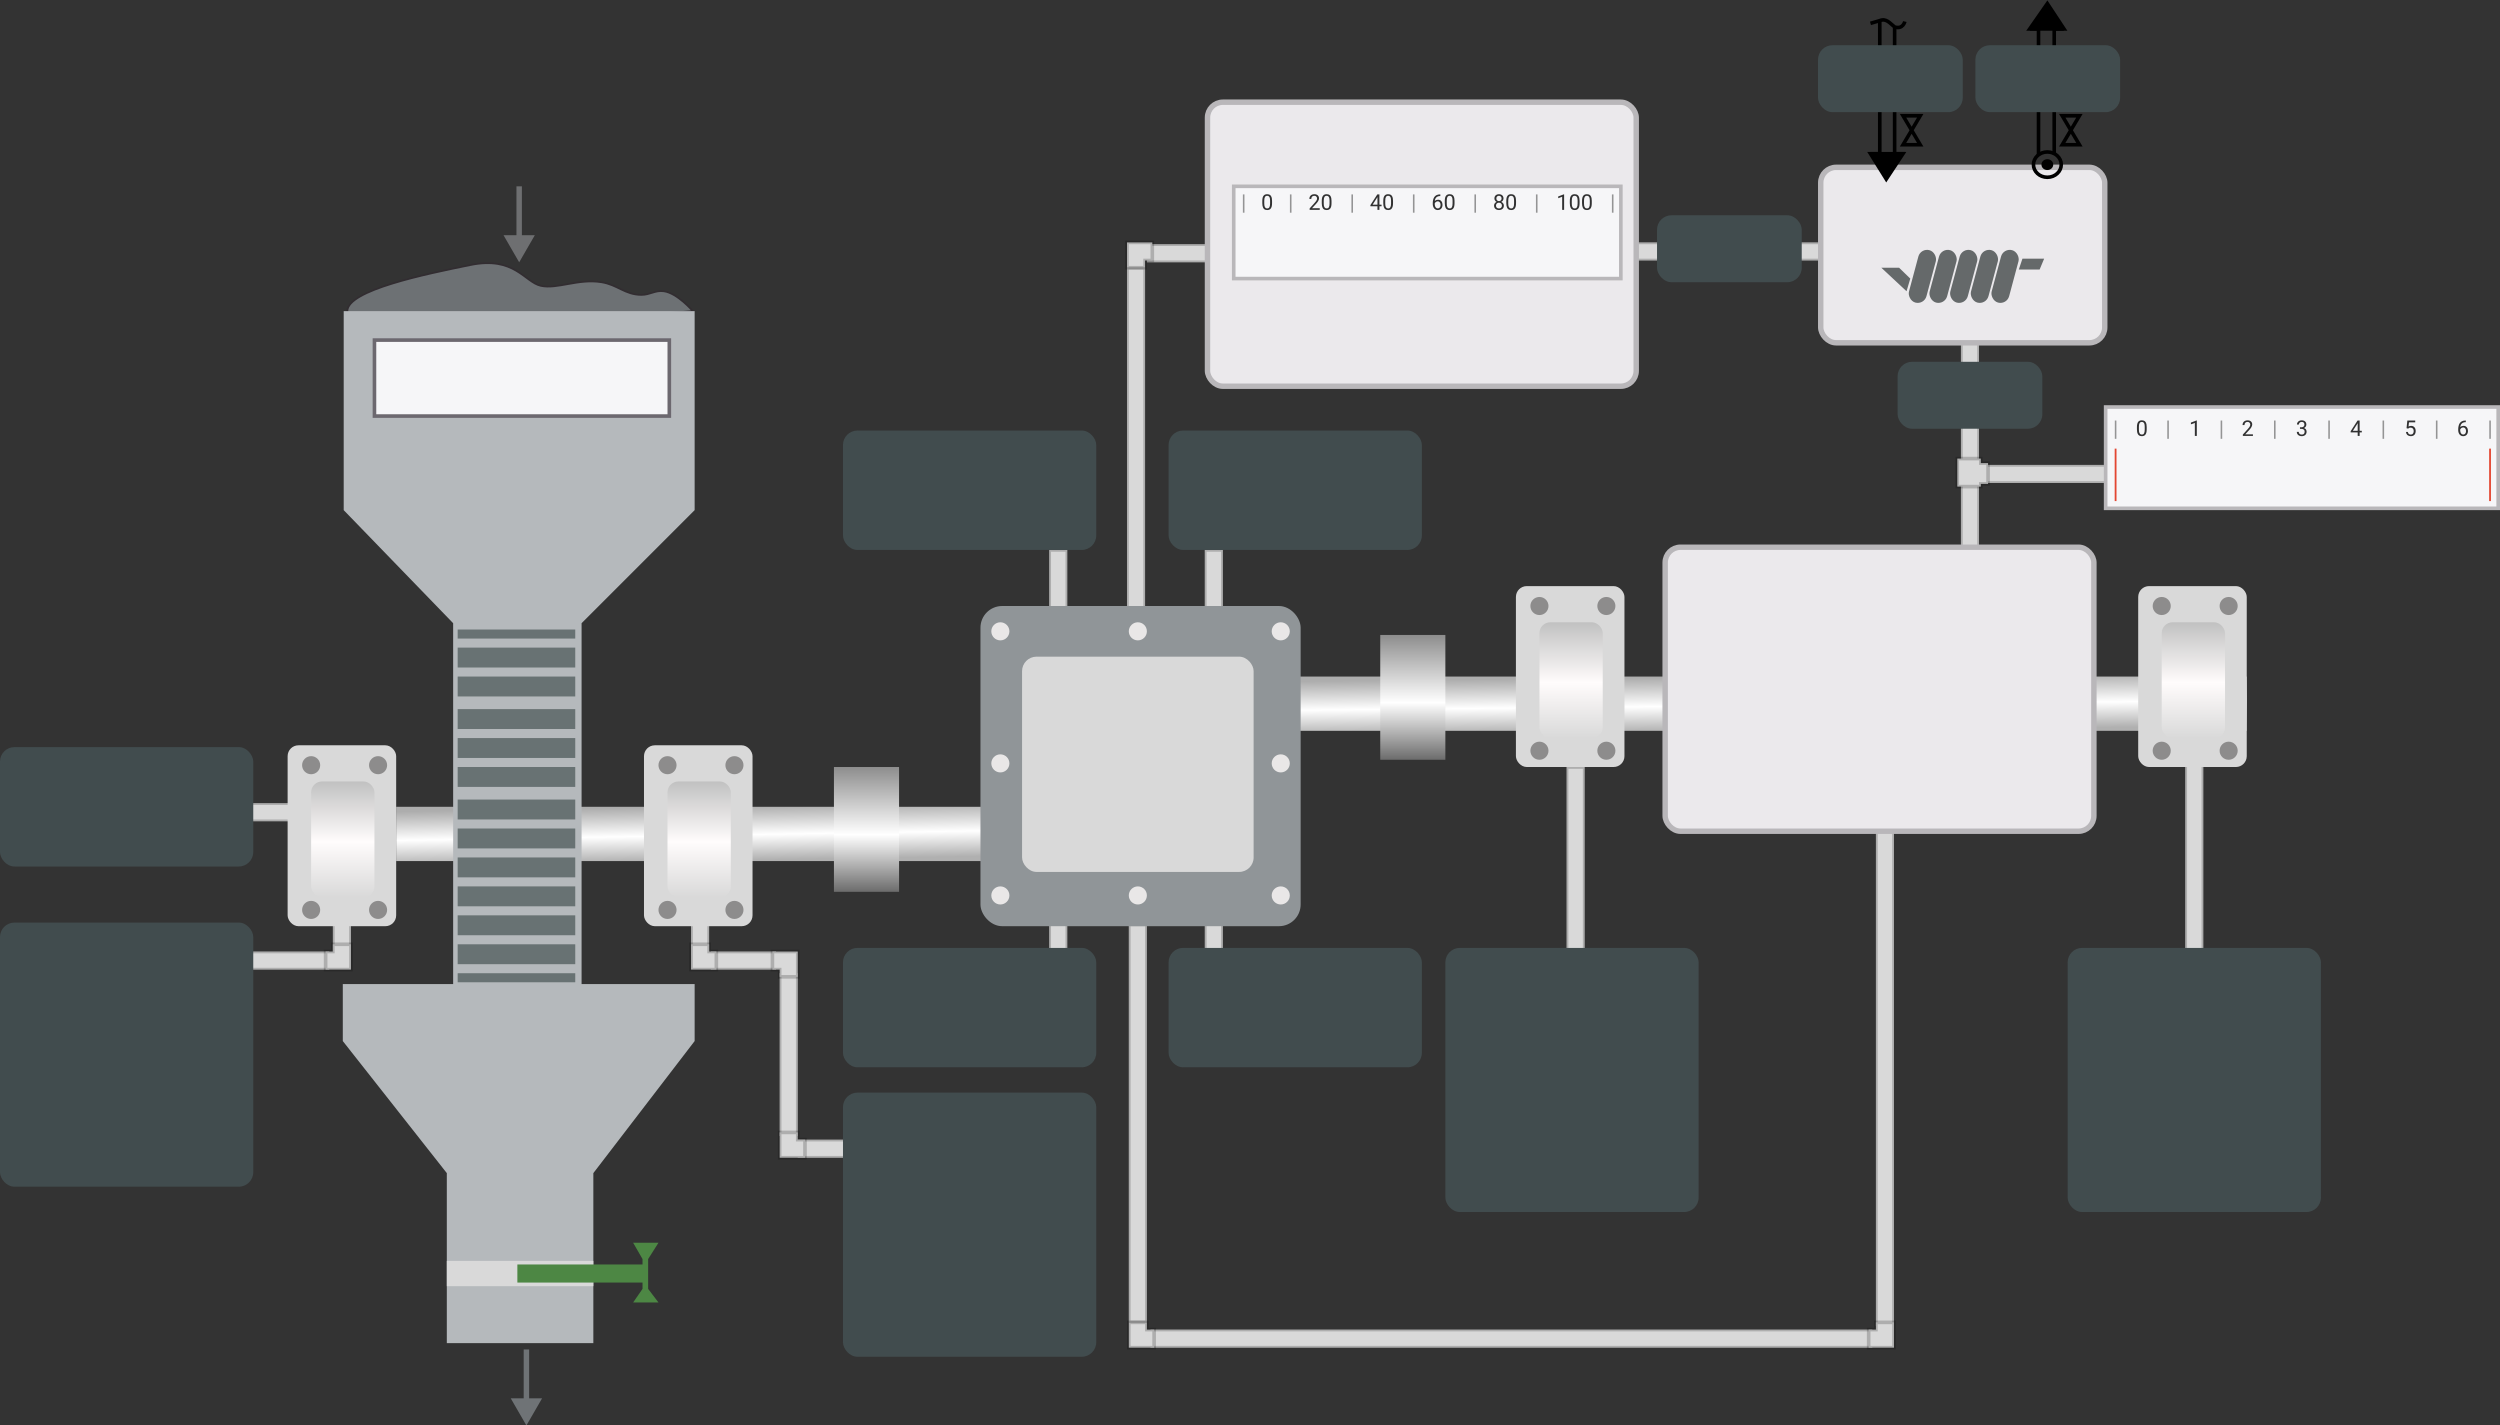 <svg width="1382" height="788" viewBox="0 0 1382 788" fill="none" xmlns="http://www.w3.org/2000/svg">
<rect x="0" y="0" width="1382" height="788" fill="#333333" stroke="none"/>
<rect x="182" y="526" width="10" height="49" transform="rotate(90 182 526)" fill="#D9D9D9"/>
<rect x="181.5" y="526.5" width="9" height="48" transform="rotate(90 181.5 526.5)" stroke="black" stroke-opacity="0.2"/>
<rect x="184" y="508" width="10" height="27" fill="#D9D9D9"/>
<rect x="184.5" y="508.5" width="9" height="26" stroke="black" stroke-opacity="0.2"/>
<path d="M194 522L184 522L184 526L180 526L180 536L194 536L194 522Z" fill="#D9D9D9" stroke="black" stroke-opacity="0.2" stroke-width="2"/>
<rect x="162" y="444" width="10" height="32" transform="rotate(90 162 444)" fill="#D9D9D9"/>
<rect x="161.5" y="444.5" width="9" height="31" transform="rotate(90 161.5 444.5)" stroke="black" stroke-opacity="0.2"/>
<rect x="429" y="526" width="10" height="36" transform="rotate(90 429 526)" fill="#D9D9D9"/>
<rect x="428.5" y="526.5" width="9" height="35" transform="rotate(90 428.5 526.5)" stroke="black" stroke-opacity="0.2"/>
<rect x="392" y="528" width="10" height="23" transform="rotate(-180 392 528)" fill="#D9D9D9"/>
<rect x="391.5" y="527.5" width="9" height="22" transform="rotate(-180 391.5 527.5)" stroke="black" stroke-opacity="0.2"/>
<rect x="441" y="628" width="10" height="90" transform="rotate(-180 441 628)" fill="#D9D9D9"/>
<rect x="440.5" y="627.5" width="9" height="89" transform="rotate(-180 440.5 627.5)" stroke="black" stroke-opacity="0.2"/>
<rect x="441" y="640" width="10" height="40" transform="rotate(-90 441 640)" fill="#D9D9D9"/>
<rect x="441.5" y="639.5" width="9" height="39" transform="rotate(-90 441.5 639.5)" stroke="black" stroke-opacity="0.2"/>
<path d="M396 536L396 526L392 526L392 522L382 522L382 536L396 536Z" fill="#D9D9D9" stroke="black" stroke-opacity="0.2" stroke-width="2"/>
<path d="M427 526V536H431V540H441V526H427Z" fill="#D9D9D9" stroke="black" stroke-opacity="0.2" stroke-width="2"/>
<path d="M445 640L445 630L441 630L441 626L431 626L431 640L445 640Z" fill="#D9D9D9" stroke="black" stroke-opacity="0.2" stroke-width="2"/>
<rect x="580" y="304" width="10" height="37" fill="#D9D9D9"/>
<rect x="580.5" y="304.5" width="9" height="36" stroke="black" stroke-opacity="0.2"/>
<rect x="666" y="304" width="10" height="37" fill="#D9D9D9"/>
<rect x="666.5" y="304.5" width="9" height="36" stroke="black" stroke-opacity="0.2"/>
<rect x="666" y="490" width="10" height="40" fill="#D9D9D9"/>
<rect x="666.5" y="490.5" width="9" height="39" stroke="black" stroke-opacity="0.2"/>
<rect x="1208" y="422" width="10" height="106" fill="#D9D9D9"/>
<rect x="1208.5" y="422.5" width="9" height="105" stroke="black" stroke-opacity="0.2"/>
<rect x="580" y="489" width="10" height="41" fill="#D9D9D9"/>
<rect x="580.5" y="489.5" width="9" height="40" stroke="black" stroke-opacity="0.2"/>
<rect x="1018" y="134" width="10" height="121" transform="rotate(90 1018 134)" fill="#D9D9D9"/>
<rect x="1017.5" y="134.5" width="9" height="120" transform="rotate(90 1017.5 134.5)" stroke="black" stroke-opacity="0.2"/>
<rect x="624" y="511" width="10" height="220" fill="#D9D9D9"/>
<rect x="624.5" y="511.5" width="9" height="219" stroke="black" stroke-opacity="0.2"/>
<rect x="1035" y="735" width="10" height="399" transform="rotate(90 1035 735)" fill="#D9D9D9"/>
<rect x="1034.5" y="735.5" width="9" height="398" transform="rotate(90 1034.5 735.5)" stroke="black" stroke-opacity="0.2"/>
<rect x="1047" y="733" width="10" height="279" transform="rotate(-180 1047 733)" fill="#D9D9D9"/>
<rect x="1046.5" y="732.5" width="9" height="278" transform="rotate(-180 1046.5 732.5)" stroke="black" stroke-opacity="0.2"/>
<path d="M638 745L638 735L634 735L634 731L624 731L624 745L638 745Z" fill="#D9D9D9" stroke="black" stroke-opacity="0.2" stroke-width="2"/>
<path d="M1047 731L1037 731L1037 735L1033 735L1033 745L1047 745L1047 731Z" fill="#D9D9D9" stroke="black" stroke-opacity="0.2" stroke-width="2"/>
<rect x="671" y="135" width="10" height="37" transform="rotate(90 671 135)" fill="#D9D9D9"/>
<rect x="670.5" y="135.5" width="9" height="36" transform="rotate(90 670.5 135.5)" stroke="black" stroke-opacity="0.2"/>
<rect x="623" y="148" width="10" height="193" fill="#D9D9D9"/>
<rect x="623.5" y="148.5" width="9" height="192" stroke="black" stroke-opacity="0.2"/>
<path d="M623 148L633 148L633 144L637 144L637 134L623 134L623 148Z" fill="#D9D9D9" stroke="black" stroke-opacity="0.2" stroke-width="2"/>
<rect x="1167" y="257" width="10" height="70" transform="rotate(90 1167 257)" fill="#D9D9D9"/>
<rect x="1166.5" y="257.5" width="9" height="69" transform="rotate(90 1166.5 257.5)" stroke="black" stroke-opacity="0.2"/>
<rect x="1094" y="306" width="10" height="121" transform="rotate(-180 1094 306)" fill="#D9D9D9"/>
<rect x="1093.5" y="305.5" width="9" height="120" transform="rotate(-180 1093.5 305.5)" stroke="black" stroke-opacity="0.2"/>
<path d="M1095 269H1082V253.5H1095V256H1099V267.5H1095V269Z" fill="#D9D9D9" stroke="black" stroke-opacity="0.2" stroke-width="2"/>
<rect x="866" y="424" width="10" height="106" fill="#D9D9D9"/>
<rect x="866.5" y="424.5" width="9" height="105" stroke="black" stroke-opacity="0.2"/>
<rect x="219" y="446" width="326" height="30" fill="url(#paint0_linear_27_577)"/>
<rect x="716" y="374" width="526" height="30" fill="url(#paint1_linear_27_577)"/>
<rect x="159" y="412" width="60" height="100" rx="6" fill="#D9D9D9"/>
<circle cx="172" cy="423" r="5" fill="#8D8C8C"/>
<circle cx="209" cy="423" r="5" fill="#8D8C8C"/>
<circle cx="209" cy="503" r="5" fill="#8D8C8C"/>
<circle cx="172" cy="503" r="5" fill="#8D8C8C"/>
<rect x="172" y="432" width="35" height="64" rx="6" fill="url(#paint2_linear_27_577)"/>
<rect x="356" y="412" width="60" height="100" rx="6" fill="#D9D9D9"/>
<circle cx="369" cy="423" r="5" fill="#8D8C8C"/>
<circle cx="406" cy="423" r="5" fill="#8D8C8C"/>
<circle cx="406" cy="503" r="5" fill="#8D8C8C"/>
<circle cx="369" cy="503" r="5" fill="#8D8C8C"/>
<rect x="369" y="432" width="35" height="64" rx="6" fill="url(#paint3_linear_27_577)"/>
<rect x="838" y="324" width="60" height="100" rx="6" fill="#D9D9D9"/>
<circle cx="851" cy="335" r="5" fill="#8D8C8C"/>
<circle cx="888" cy="335" r="5" fill="#8D8C8C"/>
<circle cx="888" cy="415" r="5" fill="#8D8C8C"/>
<circle cx="851" cy="415" r="5" fill="#8D8C8C"/>
<rect x="851" y="344" width="35" height="64" rx="6" fill="url(#paint4_linear_27_577)"/>
<rect x="1182" y="324" width="60" height="100" rx="6" fill="#D9D9D9"/>
<circle cx="1195" cy="335" r="5" fill="#8D8C8C"/>
<circle cx="1232" cy="335" r="5" fill="#8D8C8C"/>
<circle cx="1232" cy="415" r="5" fill="#8D8C8C"/>
<circle cx="1195" cy="415" r="5" fill="#8D8C8C"/>
<rect x="1195" y="344" width="35" height="64" rx="6" fill="url(#paint5_linear_27_577)"/>
<rect x="461" y="424" width="36" height="69" fill="url(#paint6_linear_27_577)"/>
<rect x="763" y="351" width="36" height="69" fill="url(#paint7_linear_27_577)"/>
<rect x="542" y="335" width="177" height="177" rx="12" fill="#909598"/>
<rect x="565" y="363" width="128" height="119" rx="8" fill="#D9D9D9"/>
<circle cx="708" cy="495" r="5" fill="#E9E7E7"/>
<circle cx="708" cy="422" r="5" fill="#E9E7E7"/>
<circle cx="708" cy="349" r="5" fill="#E9E7E7"/>
<circle cx="629" cy="495" r="5" fill="#E9E7E7"/>
<circle cx="629" cy="349" r="5" fill="#E9E7E7"/>
<circle cx="553" cy="495" r="5" fill="#E9E7E7"/>
<circle cx="553" cy="422" r="5" fill="#E9E7E7"/>
<circle cx="553" cy="349" r="5" fill="#E9E7E7"/>
<path d="M260 146.5C235.5 151.5 192 160.378 192 172C192 183.622 208.5 184 220.5 184C232.5 184 383 172 383 172C383 172 374.511 162.041 367 161C362.103 160.321 359.444 163.027 354.5 163C345.484 162.951 341.403 157.424 332.5 156C319.559 153.93 308 160 299 158C290 156 284.5 141.5 260 146.5L260 146.5Z" fill="#6D7174" stroke="#322D31"/>
<path d="M384 172H190V282L250.5 344.5V544H189.5V575.5L247 648.5V697V742.5H328V697V648.5L384 575.5V544H321.5V344.5L384 282V172Z" fill="#B5B9BC"/>
<rect x="253" y="348" width="65" height="5" fill="#687273"/>
<rect x="253" y="538" width="65" height="5" fill="#687273"/>
<rect x="253" y="358" width="65" height="11" fill="#687273"/>
<rect x="253" y="374" width="65" height="11" fill="#687273"/>
<rect x="253" y="392" width="65" height="11" fill="#687273"/>
<rect x="253" y="408" width="65" height="11" fill="#687273"/>
<rect x="253" y="424" width="65" height="11" fill="#687273"/>
<rect x="253" y="442" width="65" height="11" fill="#687273"/>
<rect x="253" y="458" width="65" height="11" fill="#687273"/>
<rect x="253" y="474" width="65" height="11" fill="#687273"/>
<rect x="253" y="490" width="65" height="11" fill="#687273"/>
<rect x="253" y="506" width="65" height="11" fill="#687273"/>
<rect x="253" y="522" width="65" height="11" fill="#687273"/>
<rect x="247" y="697" width="81" height="14" fill="#D9D9D9"/>
<path d="M364 687L358.296 696V712.5L364 720H350L355.185 712.5V696L350 687H364Z" fill="#4D8744"/>
<rect x="286" y="699" width="72" height="10" fill="#4D8744"/>
<path d="M287 145L295.66 130L278.34 130L287 145ZM285.5 103L285.5 131.5L288.5 131.5L288.5 103L285.5 103Z" fill="#6E6F71"/>
<path d="M291 788L299.66 773L282.34 773L291 788ZM289.5 746L289.5 774.5L292.5 774.5L292.5 746L289.5 746Z" fill="#6F7376"/>
<rect x="920.5" y="302.5" width="237" height="157" rx="8.5" fill="#EBE9EC" stroke="#B9B7BA" stroke-width="3"/>
<rect x="667.5" y="56.5" width="237" height="157" rx="8.5" fill="#EBE9EC" stroke="#B9B7BA" stroke-width="3"/>
<rect x="682" y="103" width="214" height="51" fill="#F6F6F8" stroke="#B9B7BA" stroke-width="2"/>
<path d="M703.189 111.055V112.355C703.189 113.055 703.127 113.645 703.002 114.125C702.877 114.605 702.697 114.992 702.463 115.285C702.229 115.578 701.945 115.791 701.613 115.924C701.285 116.053 700.914 116.117 700.5 116.117C700.172 116.117 699.869 116.076 699.592 115.994C699.314 115.912 699.064 115.781 698.842 115.602C698.623 115.418 698.436 115.18 698.279 114.887C698.123 114.594 698.004 114.238 697.922 113.82C697.84 113.402 697.799 112.914 697.799 112.355V111.055C697.799 110.355 697.861 109.77 697.986 109.297C698.115 108.824 698.297 108.445 698.531 108.16C698.766 107.871 699.047 107.664 699.375 107.539C699.707 107.414 700.078 107.352 700.488 107.352C700.82 107.352 701.125 107.393 701.402 107.475C701.684 107.553 701.934 107.68 702.152 107.855C702.371 108.027 702.557 108.258 702.709 108.547C702.865 108.832 702.984 109.182 703.066 109.596C703.148 110.01 703.189 110.496 703.189 111.055ZM702.1 112.531V110.873C702.1 110.49 702.076 110.154 702.029 109.865C701.986 109.572 701.922 109.322 701.836 109.115C701.75 108.908 701.641 108.74 701.508 108.611C701.379 108.482 701.229 108.389 701.057 108.33C700.889 108.268 700.699 108.236 700.488 108.236C700.23 108.236 700.002 108.285 699.803 108.383C699.604 108.477 699.436 108.627 699.299 108.834C699.166 109.041 699.064 109.313 698.994 109.648C698.924 109.984 698.889 110.393 698.889 110.873V112.531C698.889 112.914 698.91 113.252 698.953 113.545C699 113.838 699.068 114.092 699.158 114.307C699.248 114.518 699.357 114.691 699.486 114.828C699.615 114.965 699.764 115.066 699.932 115.133C700.104 115.195 700.293 115.227 700.5 115.227C700.766 115.227 700.998 115.176 701.197 115.074C701.396 114.973 701.562 114.814 701.695 114.6C701.832 114.381 701.934 114.102 702 113.762C702.066 113.418 702.1 113.008 702.1 112.531Z" fill="black" fill-opacity="0.8"/>
<path d="M729.549 115.109V116H723.965V115.221L726.76 112.109C727.104 111.727 727.369 111.402 727.557 111.137C727.748 110.867 727.881 110.627 727.955 110.416C728.033 110.201 728.072 109.982 728.072 109.76C728.072 109.479 728.014 109.225 727.896 108.998C727.783 108.768 727.615 108.584 727.393 108.447C727.17 108.311 726.9 108.242 726.584 108.242C726.205 108.242 725.889 108.316 725.635 108.465C725.385 108.609 725.197 108.813 725.072 109.074C724.947 109.336 724.885 109.637 724.885 109.977H723.801C723.801 109.496 723.906 109.057 724.117 108.658C724.328 108.26 724.641 107.943 725.055 107.709C725.469 107.471 725.979 107.352 726.584 107.352C727.123 107.352 727.584 107.447 727.967 107.639C728.35 107.826 728.643 108.092 728.846 108.436C729.053 108.775 729.156 109.174 729.156 109.631C729.156 109.881 729.113 110.135 729.027 110.393C728.945 110.647 728.83 110.9 728.682 111.154C728.537 111.408 728.367 111.658 728.172 111.904C727.98 112.15 727.775 112.393 727.557 112.631L725.271 115.109H729.549ZM736.064 111.055V112.355C736.064 113.055 736.002 113.645 735.877 114.125C735.752 114.605 735.572 114.992 735.338 115.285C735.104 115.578 734.82 115.791 734.488 115.924C734.16 116.053 733.789 116.117 733.375 116.117C733.047 116.117 732.744 116.076 732.467 115.994C732.189 115.912 731.939 115.781 731.717 115.602C731.498 115.418 731.311 115.18 731.154 114.887C730.998 114.594 730.879 114.238 730.797 113.82C730.715 113.402 730.674 112.914 730.674 112.355V111.055C730.674 110.355 730.736 109.77 730.861 109.297C730.99 108.824 731.172 108.445 731.406 108.16C731.641 107.871 731.922 107.664 732.25 107.539C732.582 107.414 732.953 107.352 733.363 107.352C733.695 107.352 734 107.393 734.277 107.475C734.559 107.553 734.809 107.68 735.027 107.855C735.246 108.027 735.432 108.258 735.584 108.547C735.74 108.832 735.859 109.182 735.941 109.596C736.023 110.01 736.064 110.496 736.064 111.055ZM734.975 112.531V110.873C734.975 110.49 734.951 110.154 734.904 109.865C734.861 109.572 734.797 109.322 734.711 109.115C734.625 108.908 734.516 108.74 734.383 108.611C734.254 108.482 734.104 108.389 733.932 108.33C733.764 108.268 733.574 108.236 733.363 108.236C733.105 108.236 732.877 108.285 732.678 108.383C732.479 108.477 732.311 108.627 732.174 108.834C732.041 109.041 731.939 109.313 731.869 109.648C731.799 109.984 731.764 110.393 731.764 110.873V112.531C731.764 112.914 731.785 113.252 731.828 113.545C731.875 113.838 731.943 114.092 732.033 114.307C732.123 114.518 732.232 114.691 732.361 114.828C732.49 114.965 732.639 115.066 732.807 115.133C732.979 115.195 733.168 115.227 733.375 115.227C733.641 115.227 733.873 115.176 734.072 115.074C734.271 114.973 734.438 114.814 734.57 114.6C734.707 114.381 734.809 114.102 734.875 113.762C734.941 113.418 734.975 113.008 734.975 112.531Z" fill="black" fill-opacity="0.8"/>
<path d="M763.725 113.129V114.02H757.561V113.381L761.381 107.469H762.266L761.316 109.18L758.791 113.129H763.725ZM762.535 107.469V116H761.451V107.469H762.535ZM770.064 111.055V112.355C770.064 113.055 770.002 113.645 769.877 114.125C769.752 114.605 769.572 114.992 769.338 115.285C769.104 115.578 768.82 115.791 768.488 115.924C768.16 116.053 767.789 116.117 767.375 116.117C767.047 116.117 766.744 116.076 766.467 115.994C766.189 115.912 765.939 115.781 765.717 115.602C765.498 115.418 765.311 115.18 765.154 114.887C764.998 114.594 764.879 114.238 764.797 113.82C764.715 113.402 764.674 112.914 764.674 112.355V111.055C764.674 110.355 764.736 109.77 764.861 109.297C764.99 108.824 765.172 108.445 765.406 108.16C765.641 107.871 765.922 107.664 766.25 107.539C766.582 107.414 766.953 107.352 767.363 107.352C767.695 107.352 768 107.393 768.277 107.475C768.559 107.553 768.809 107.68 769.027 107.855C769.246 108.027 769.432 108.258 769.584 108.547C769.74 108.832 769.859 109.182 769.941 109.596C770.023 110.01 770.064 110.496 770.064 111.055ZM768.975 112.531V110.873C768.975 110.49 768.951 110.154 768.904 109.865C768.861 109.572 768.797 109.322 768.711 109.115C768.625 108.908 768.516 108.74 768.383 108.611C768.254 108.482 768.104 108.389 767.932 108.33C767.764 108.268 767.574 108.236 767.363 108.236C767.105 108.236 766.877 108.285 766.678 108.383C766.479 108.477 766.311 108.627 766.174 108.834C766.041 109.041 765.939 109.313 765.869 109.648C765.799 109.984 765.764 110.393 765.764 110.873V112.531C765.764 112.914 765.785 113.252 765.828 113.545C765.875 113.838 765.943 114.092 766.033 114.307C766.123 114.518 766.232 114.691 766.361 114.828C766.49 114.965 766.639 115.066 766.807 115.133C766.979 115.195 767.168 115.227 767.375 115.227C767.641 115.227 767.873 115.176 768.072 115.074C768.271 114.973 768.438 114.814 768.57 114.6C768.707 114.381 768.809 114.102 768.875 113.762C768.941 113.418 768.975 113.008 768.975 112.531Z" fill="black" fill-opacity="0.8"/>
<path d="M796.119 107.457H796.213V108.377H796.119C795.545 108.377 795.064 108.471 794.678 108.658C794.291 108.842 793.984 109.09 793.758 109.402C793.531 109.711 793.367 110.059 793.266 110.445C793.168 110.832 793.119 111.225 793.119 111.623V112.877C793.119 113.256 793.164 113.592 793.254 113.885C793.344 114.174 793.467 114.418 793.623 114.617C793.779 114.816 793.955 114.967 794.15 115.068C794.35 115.17 794.557 115.221 794.771 115.221C795.021 115.221 795.244 115.174 795.439 115.08C795.635 114.982 795.799 114.848 795.932 114.676C796.068 114.5 796.172 114.293 796.242 114.055C796.312 113.816 796.348 113.555 796.348 113.27C796.348 113.016 796.316 112.772 796.254 112.537C796.191 112.299 796.096 112.088 795.967 111.904C795.838 111.717 795.676 111.57 795.48 111.465C795.289 111.355 795.061 111.301 794.795 111.301C794.494 111.301 794.213 111.375 793.951 111.523C793.693 111.668 793.48 111.859 793.312 112.098C793.148 112.332 793.055 112.588 793.031 112.865L792.457 112.859C792.512 112.422 792.613 112.049 792.762 111.74C792.914 111.428 793.102 111.174 793.324 110.979C793.551 110.779 793.803 110.635 794.08 110.545C794.361 110.451 794.658 110.404 794.971 110.404C795.396 110.404 795.764 110.484 796.072 110.645C796.381 110.805 796.635 111.02 796.834 111.289C797.033 111.555 797.18 111.855 797.273 112.191C797.371 112.523 797.42 112.865 797.42 113.217C797.42 113.619 797.363 113.996 797.25 114.348C797.137 114.699 796.967 115.008 796.74 115.273C796.518 115.539 796.242 115.746 795.914 115.895C795.586 116.043 795.205 116.117 794.771 116.117C794.311 116.117 793.908 116.023 793.564 115.836C793.221 115.645 792.936 115.391 792.709 115.074C792.482 114.758 792.312 114.406 792.199 114.02C792.086 113.633 792.029 113.24 792.029 112.842V112.332C792.029 111.73 792.09 111.141 792.211 110.563C792.332 109.984 792.541 109.461 792.838 108.992C793.139 108.523 793.555 108.15 794.086 107.873C794.617 107.596 795.295 107.457 796.119 107.457ZM804.064 111.055V112.355C804.064 113.055 804.002 113.645 803.877 114.125C803.752 114.605 803.572 114.992 803.338 115.285C803.104 115.578 802.82 115.791 802.488 115.924C802.16 116.053 801.789 116.117 801.375 116.117C801.047 116.117 800.744 116.076 800.467 115.994C800.189 115.912 799.939 115.781 799.717 115.602C799.498 115.418 799.311 115.18 799.154 114.887C798.998 114.594 798.879 114.238 798.797 113.82C798.715 113.402 798.674 112.914 798.674 112.355V111.055C798.674 110.355 798.736 109.77 798.861 109.297C798.99 108.824 799.172 108.445 799.406 108.16C799.641 107.871 799.922 107.664 800.25 107.539C800.582 107.414 800.953 107.352 801.363 107.352C801.695 107.352 802 107.393 802.277 107.475C802.559 107.553 802.809 107.68 803.027 107.855C803.246 108.027 803.432 108.258 803.584 108.547C803.74 108.832 803.859 109.182 803.941 109.596C804.023 110.01 804.064 110.496 804.064 111.055ZM802.975 112.531V110.873C802.975 110.49 802.951 110.154 802.904 109.865C802.861 109.572 802.797 109.322 802.711 109.115C802.625 108.908 802.516 108.74 802.383 108.611C802.254 108.482 802.104 108.389 801.932 108.33C801.764 108.268 801.574 108.236 801.363 108.236C801.105 108.236 800.877 108.285 800.678 108.383C800.479 108.477 800.311 108.627 800.174 108.834C800.041 109.041 799.939 109.313 799.869 109.648C799.799 109.984 799.764 110.393 799.764 110.873V112.531C799.764 112.914 799.785 113.252 799.828 113.545C799.875 113.838 799.943 114.092 800.033 114.307C800.123 114.518 800.232 114.691 800.361 114.828C800.49 114.965 800.639 115.066 800.807 115.133C800.979 115.195 801.168 115.227 801.375 115.227C801.641 115.227 801.873 115.176 802.072 115.074C802.271 114.973 802.438 114.814 802.57 114.6C802.707 114.381 802.809 114.102 802.875 113.762C802.941 113.418 802.975 113.008 802.975 112.531Z" fill="black" fill-opacity="0.8"/>
<path d="M831.338 113.691C831.338 114.211 831.217 114.652 830.975 115.016C830.736 115.375 830.412 115.648 830.002 115.836C829.596 116.023 829.137 116.117 828.625 116.117C828.113 116.117 827.652 116.023 827.242 115.836C826.832 115.648 826.508 115.375 826.27 115.016C826.031 114.652 825.912 114.211 825.912 113.691C825.912 113.352 825.977 113.041 826.105 112.76C826.238 112.475 826.424 112.227 826.662 112.016C826.904 111.805 827.189 111.643 827.518 111.529C827.85 111.412 828.215 111.354 828.613 111.354C829.137 111.354 829.604 111.455 830.014 111.658C830.424 111.857 830.746 112.133 830.98 112.484C831.219 112.836 831.338 113.238 831.338 113.691ZM830.248 113.668C830.248 113.352 830.18 113.072 830.043 112.83C829.906 112.584 829.715 112.393 829.469 112.256C829.223 112.119 828.938 112.051 828.613 112.051C828.281 112.051 827.994 112.119 827.752 112.256C827.514 112.393 827.328 112.584 827.195 112.83C827.062 113.072 826.996 113.352 826.996 113.668C826.996 113.996 827.061 114.277 827.189 114.512C827.322 114.742 827.51 114.92 827.752 115.045C827.998 115.166 828.289 115.227 828.625 115.227C828.961 115.227 829.25 115.166 829.492 115.045C829.734 114.92 829.92 114.742 830.049 114.512C830.182 114.277 830.248 113.996 830.248 113.668ZM831.139 109.689C831.139 110.104 831.029 110.477 830.811 110.809C830.592 111.141 830.293 111.402 829.914 111.594C829.535 111.785 829.105 111.881 828.625 111.881C828.137 111.881 827.701 111.785 827.318 111.594C826.939 111.402 826.643 111.141 826.428 110.809C826.213 110.477 826.105 110.104 826.105 109.689C826.105 109.193 826.213 108.772 826.428 108.424C826.646 108.076 826.945 107.811 827.324 107.627C827.703 107.443 828.135 107.352 828.619 107.352C829.107 107.352 829.541 107.443 829.92 107.627C830.299 107.811 830.596 108.076 830.811 108.424C831.029 108.772 831.139 109.193 831.139 109.689ZM830.055 109.707C830.055 109.422 829.994 109.17 829.873 108.951C829.752 108.732 829.584 108.561 829.369 108.436C829.154 108.307 828.904 108.242 828.619 108.242C828.334 108.242 828.084 108.303 827.869 108.424C827.658 108.541 827.492 108.709 827.371 108.928C827.254 109.147 827.195 109.406 827.195 109.707C827.195 110 827.254 110.256 827.371 110.475C827.492 110.693 827.66 110.863 827.875 110.984C828.09 111.105 828.34 111.166 828.625 111.166C828.91 111.166 829.158 111.105 829.369 110.984C829.584 110.863 829.752 110.693 829.873 110.475C829.994 110.256 830.055 110 830.055 109.707ZM838.064 111.055V112.355C838.064 113.055 838.002 113.645 837.877 114.125C837.752 114.605 837.572 114.992 837.338 115.285C837.104 115.578 836.82 115.791 836.488 115.924C836.16 116.053 835.789 116.117 835.375 116.117C835.047 116.117 834.744 116.076 834.467 115.994C834.189 115.912 833.939 115.781 833.717 115.602C833.498 115.418 833.311 115.18 833.154 114.887C832.998 114.594 832.879 114.238 832.797 113.82C832.715 113.402 832.674 112.914 832.674 112.355V111.055C832.674 110.355 832.736 109.77 832.861 109.297C832.99 108.824 833.172 108.445 833.406 108.16C833.641 107.871 833.922 107.664 834.25 107.539C834.582 107.414 834.953 107.352 835.363 107.352C835.695 107.352 836 107.393 836.277 107.475C836.559 107.553 836.809 107.68 837.027 107.855C837.246 108.027 837.432 108.258 837.584 108.547C837.74 108.832 837.859 109.182 837.941 109.596C838.023 110.01 838.064 110.496 838.064 111.055ZM836.975 112.531V110.873C836.975 110.49 836.951 110.154 836.904 109.865C836.861 109.572 836.797 109.322 836.711 109.115C836.625 108.908 836.516 108.74 836.383 108.611C836.254 108.482 836.104 108.389 835.932 108.33C835.764 108.268 835.574 108.236 835.363 108.236C835.105 108.236 834.877 108.285 834.678 108.383C834.479 108.477 834.311 108.627 834.174 108.834C834.041 109.041 833.939 109.313 833.869 109.648C833.799 109.984 833.764 110.393 833.764 110.873V112.531C833.764 112.914 833.785 113.252 833.828 113.545C833.875 113.838 833.943 114.092 834.033 114.307C834.123 114.518 834.232 114.691 834.361 114.828C834.49 114.965 834.639 115.066 834.807 115.133C834.979 115.195 835.168 115.227 835.375 115.227C835.641 115.227 835.873 115.176 836.072 115.074C836.271 114.973 836.438 114.814 836.57 114.6C836.707 114.381 836.809 114.102 836.875 113.762C836.941 113.418 836.975 113.008 836.975 112.531Z" fill="black" fill-opacity="0.8"/>
<path d="M864.646 107.422V116H863.562V108.775L861.377 109.572V108.594L864.477 107.422H864.646ZM873.189 111.055V112.355C873.189 113.055 873.127 113.645 873.002 114.125C872.877 114.605 872.697 114.992 872.463 115.285C872.229 115.578 871.945 115.791 871.613 115.924C871.285 116.053 870.914 116.117 870.5 116.117C870.172 116.117 869.869 116.076 869.592 115.994C869.314 115.912 869.064 115.781 868.842 115.602C868.623 115.418 868.436 115.18 868.279 114.887C868.123 114.594 868.004 114.238 867.922 113.82C867.84 113.402 867.799 112.914 867.799 112.355V111.055C867.799 110.355 867.861 109.77 867.986 109.297C868.115 108.824 868.297 108.445 868.531 108.16C868.766 107.871 869.047 107.664 869.375 107.539C869.707 107.414 870.078 107.352 870.488 107.352C870.82 107.352 871.125 107.393 871.402 107.475C871.684 107.553 871.934 107.68 872.152 107.855C872.371 108.027 872.557 108.258 872.709 108.547C872.865 108.832 872.984 109.182 873.066 109.596C873.148 110.01 873.189 110.496 873.189 111.055ZM872.1 112.531V110.873C872.1 110.49 872.076 110.154 872.029 109.865C871.986 109.572 871.922 109.322 871.836 109.115C871.75 108.908 871.641 108.74 871.508 108.611C871.379 108.482 871.229 108.389 871.057 108.33C870.889 108.268 870.699 108.236 870.488 108.236C870.23 108.236 870.002 108.285 869.803 108.383C869.604 108.477 869.436 108.627 869.299 108.834C869.166 109.041 869.064 109.313 868.994 109.648C868.924 109.984 868.889 110.393 868.889 110.873V112.531C868.889 112.914 868.91 113.252 868.953 113.545C869 113.838 869.068 114.092 869.158 114.307C869.248 114.518 869.357 114.691 869.486 114.828C869.615 114.965 869.764 115.066 869.932 115.133C870.104 115.195 870.293 115.227 870.5 115.227C870.766 115.227 870.998 115.176 871.197 115.074C871.396 114.973 871.562 114.814 871.695 114.6C871.832 114.381 871.934 114.102 872 113.762C872.066 113.418 872.1 113.008 872.1 112.531ZM879.939 111.055V112.355C879.939 113.055 879.877 113.645 879.752 114.125C879.627 114.605 879.447 114.992 879.213 115.285C878.979 115.578 878.695 115.791 878.363 115.924C878.035 116.053 877.664 116.117 877.25 116.117C876.922 116.117 876.619 116.076 876.342 115.994C876.064 115.912 875.814 115.781 875.592 115.602C875.373 115.418 875.186 115.18 875.029 114.887C874.873 114.594 874.754 114.238 874.672 113.82C874.59 113.402 874.549 112.914 874.549 112.355V111.055C874.549 110.355 874.611 109.77 874.736 109.297C874.865 108.824 875.047 108.445 875.281 108.16C875.516 107.871 875.797 107.664 876.125 107.539C876.457 107.414 876.828 107.352 877.238 107.352C877.57 107.352 877.875 107.393 878.152 107.475C878.434 107.553 878.684 107.68 878.902 107.855C879.121 108.027 879.307 108.258 879.459 108.547C879.615 108.832 879.734 109.182 879.816 109.596C879.898 110.01 879.939 110.496 879.939 111.055ZM878.85 112.531V110.873C878.85 110.49 878.826 110.154 878.779 109.865C878.736 109.572 878.672 109.322 878.586 109.115C878.5 108.908 878.391 108.74 878.258 108.611C878.129 108.482 877.979 108.389 877.807 108.33C877.639 108.268 877.449 108.236 877.238 108.236C876.98 108.236 876.752 108.285 876.553 108.383C876.354 108.477 876.186 108.627 876.049 108.834C875.916 109.041 875.814 109.313 875.744 109.648C875.674 109.984 875.639 110.393 875.639 110.873V112.531C875.639 112.914 875.66 113.252 875.703 113.545C875.75 113.838 875.818 114.092 875.908 114.307C875.998 114.518 876.107 114.691 876.236 114.828C876.365 114.965 876.514 115.066 876.682 115.133C876.854 115.195 877.043 115.227 877.25 115.227C877.516 115.227 877.748 115.176 877.947 115.074C878.146 114.973 878.312 114.814 878.445 114.6C878.582 114.381 878.684 114.102 878.75 113.762C878.816 113.418 878.85 113.008 878.85 112.531Z" fill="black" fill-opacity="0.8"/>
<path d="M687.939 107.469V117.582H687.066V107.469H687.939Z" fill="black" fill-opacity="0.4"/>
<path d="M713.939 107.469V117.582H713.066V107.469H713.939Z" fill="black" fill-opacity="0.4"/>
<path d="M747.939 107.469V117.582H747.066V107.469H747.939Z" fill="black" fill-opacity="0.4"/>
<path d="M781.939 107.469V117.582H781.066V107.469H781.939Z" fill="black" fill-opacity="0.4"/>
<path d="M815.939 107.469V117.582H815.066V107.469H815.939Z" fill="black" fill-opacity="0.4"/>
<path d="M849.939 107.469V117.582H849.066V107.469H849.939Z" fill="black" fill-opacity="0.4"/>
<path d="M891.939 107.469V117.582H891.066V107.469H891.939Z" fill="black" fill-opacity="0.4"/>
<rect x="1006.5" y="92.5" width="157" height="97" rx="8.5" fill="#EBE9EC" stroke="#B9B7BA" stroke-width="3"/>
<rect x="1061.76" y="137" width="10" height="30" rx="5" transform="rotate(15 1061.76 137)" fill="#65696A"/>
<rect x="1073.19" y="137" width="10" height="30" rx="5" transform="rotate(15 1073.19 137)" fill="#65696A"/>
<rect x="1084.61" y="137" width="10" height="30" rx="5" transform="rotate(15 1084.61 137)" fill="#65696A"/>
<rect x="1096.04" y="137" width="10" height="30" rx="5" transform="rotate(15 1096.04 137)" fill="#65696A"/>
<rect x="1107.46" y="137" width="10" height="30" rx="5" transform="rotate(15 1107.46 137)" fill="#65696A"/>
<path d="M1049.81 148H1040L1053.94 161L1056 154L1049.81 148Z" fill="#65696A"/>
<path d="M1127.5 149H1116L1118 143H1130L1127.5 149Z" fill="#65696A"/>
<path d="M1135.57 85.5C1135.57 58.163 1135.57 16 1135.57 16L1141 16L1131.77 2L1122 16L1126.89 16C1126.89 16 1126.89 58.663 1126.89 86" stroke="black" stroke-width="2"/>
<path d="M1141 17H1122L1131.76 2L1141 17Z" fill="black"/>
<path d="M1139.46 91C1139.46 94.79 1136.1 98 1131.77 98C1127.45 98 1124.09 94.79 1124.09 91C1124.09 87.21 1127.45 84 1131.77 84C1136.1 84 1139.46 87.21 1139.46 91Z" stroke="black" stroke-width="2"/>
<ellipse cx="1131.77" cy="91" rx="3.257" ry="3" fill="black"/>
<path d="M1140 80H1149.5L1140 64H1149.5L1140 80Z" stroke="black" stroke-width="2"/>
<path d="M1039.14 11.406C1039.14 40.14 1039.14 84.985 1039.14 84.985H1034L1042.73 99L1051.97 84.985H1047.35C1047.35 84.985 1047.35 42.276 1047.35 14.91M1039.14 11.406C1042.73 9.904 1044.78 12.908 1047.35 14.91M1039.14 11.406C1037.13 11.992 1034 12.908 1034 12.908M1047.35 14.91C1051.97 16.411 1053 11.906 1053 11.906" stroke="black" stroke-width="2"/>
<path d="M1034 84L1053 84L1043.24 99L1034 84Z" fill="black"/>
<path d="M1052 80H1061.5L1052 64H1061.5L1052 80Z" stroke="black" stroke-width="2"/>
<rect x="1164" y="225" width="217" height="56" fill="#F6F6F8" stroke="#B9B7BA" stroke-width="2"/>
<path d="M1186.69 236.055V237.355C1186.69 238.055 1186.63 238.645 1186.5 239.125C1186.38 239.605 1186.2 239.992 1185.96 240.285C1185.73 240.578 1185.45 240.791 1185.11 240.924C1184.79 241.053 1184.41 241.117 1184 241.117C1183.67 241.117 1183.37 241.076 1183.09 240.994C1182.81 240.912 1182.56 240.781 1182.34 240.602C1182.12 240.418 1181.94 240.18 1181.78 239.887C1181.62 239.594 1181.5 239.238 1181.42 238.82C1181.34 238.402 1181.3 237.914 1181.3 237.355V236.055C1181.3 235.355 1181.36 234.77 1181.49 234.297C1181.62 233.824 1181.8 233.445 1182.03 233.16C1182.27 232.871 1182.55 232.664 1182.88 232.539C1183.21 232.414 1183.58 232.352 1183.99 232.352C1184.32 232.352 1184.62 232.393 1184.9 232.475C1185.18 232.553 1185.43 232.68 1185.65 232.855C1185.87 233.027 1186.06 233.258 1186.21 233.547C1186.37 233.832 1186.48 234.182 1186.57 234.596C1186.65 235.01 1186.69 235.496 1186.69 236.055ZM1185.6 237.531V235.873C1185.6 235.49 1185.58 235.154 1185.53 234.865C1185.49 234.572 1185.42 234.322 1185.34 234.115C1185.25 233.908 1185.14 233.74 1185.01 233.611C1184.88 233.482 1184.73 233.389 1184.56 233.33C1184.39 233.268 1184.2 233.236 1183.99 233.236C1183.73 233.236 1183.5 233.285 1183.3 233.383C1183.1 233.477 1182.94 233.627 1182.8 233.834C1182.67 234.041 1182.56 234.313 1182.49 234.648C1182.42 234.984 1182.39 235.393 1182.39 235.873V237.531C1182.39 237.914 1182.41 238.252 1182.45 238.545C1182.5 238.838 1182.57 239.092 1182.66 239.307C1182.75 239.518 1182.86 239.691 1182.99 239.828C1183.12 239.965 1183.26 240.066 1183.43 240.133C1183.6 240.195 1183.79 240.227 1184 240.227C1184.27 240.227 1184.5 240.176 1184.7 240.074C1184.9 239.973 1185.06 239.814 1185.2 239.6C1185.33 239.381 1185.43 239.102 1185.5 238.762C1185.57 238.418 1185.6 238.008 1185.6 237.531Z" fill="black" fill-opacity="0.8"/>
<path d="M1214.4 232.422V241H1213.31V233.775L1211.13 234.572V233.594L1214.23 232.422H1214.4Z" fill="black" fill-opacity="0.8"/>
<path d="M1245.42 240.109V241H1239.84V240.221L1242.63 237.109C1242.98 236.727 1243.24 236.402 1243.43 236.137C1243.62 235.867 1243.76 235.627 1243.83 235.416C1243.91 235.201 1243.95 234.982 1243.95 234.76C1243.95 234.479 1243.89 234.225 1243.77 233.998C1243.66 233.768 1243.49 233.584 1243.27 233.447C1243.04 233.311 1242.78 233.242 1242.46 233.242C1242.08 233.242 1241.76 233.316 1241.51 233.465C1241.26 233.609 1241.07 233.813 1240.95 234.074C1240.82 234.336 1240.76 234.637 1240.76 234.977H1239.68C1239.68 234.496 1239.78 234.057 1239.99 233.658C1240.2 233.26 1240.52 232.943 1240.93 232.709C1241.34 232.471 1241.85 232.352 1242.46 232.352C1243 232.352 1243.46 232.447 1243.84 232.639C1244.22 232.826 1244.52 233.092 1244.72 233.436C1244.93 233.775 1245.03 234.174 1245.03 234.631C1245.03 234.881 1244.99 235.135 1244.9 235.393C1244.82 235.647 1244.71 235.9 1244.56 236.154C1244.41 236.408 1244.24 236.658 1244.05 236.904C1243.86 237.15 1243.65 237.393 1243.43 237.631L1241.15 240.109H1245.42Z" fill="black" fill-opacity="0.8"/>
<path d="M1271.42 236.201H1272.19C1272.57 236.201 1272.88 236.139 1273.13 236.014C1273.38 235.885 1273.56 235.711 1273.68 235.492C1273.81 235.27 1273.87 235.02 1273.87 234.742C1273.87 234.414 1273.82 234.139 1273.71 233.916C1273.6 233.693 1273.43 233.525 1273.21 233.412C1273 233.299 1272.72 233.242 1272.38 233.242C1272.08 233.242 1271.81 233.303 1271.57 233.424C1271.34 233.541 1271.16 233.709 1271.03 233.928C1270.9 234.147 1270.84 234.404 1270.84 234.701H1269.75C1269.75 234.268 1269.86 233.873 1270.08 233.518C1270.3 233.162 1270.61 232.879 1271 232.668C1271.4 232.457 1271.86 232.352 1272.38 232.352C1272.9 232.352 1273.35 232.443 1273.74 232.627C1274.12 232.807 1274.42 233.076 1274.64 233.436C1274.85 233.791 1274.96 234.234 1274.96 234.766C1274.96 234.98 1274.91 235.211 1274.81 235.457C1274.71 235.699 1274.56 235.926 1274.35 236.137C1274.14 236.348 1273.87 236.522 1273.54 236.658C1273.21 236.791 1272.81 236.857 1272.34 236.857H1271.42V236.201ZM1271.42 237.092V236.441H1272.34C1272.88 236.441 1273.33 236.506 1273.69 236.635C1274.04 236.764 1274.32 236.936 1274.53 237.15C1274.73 237.365 1274.88 237.602 1274.96 237.859C1275.05 238.113 1275.09 238.367 1275.09 238.621C1275.09 239.02 1275.02 239.373 1274.88 239.682C1274.75 239.99 1274.56 240.252 1274.32 240.467C1274.07 240.682 1273.79 240.844 1273.46 240.953C1273.13 241.063 1272.78 241.117 1272.39 241.117C1272.02 241.117 1271.67 241.064 1271.34 240.959C1271.02 240.854 1270.73 240.701 1270.48 240.502C1270.23 240.299 1270.03 240.051 1269.89 239.758C1269.75 239.461 1269.68 239.123 1269.68 238.744H1270.77C1270.77 239.041 1270.83 239.301 1270.96 239.523C1271.09 239.746 1271.28 239.92 1271.52 240.045C1271.77 240.166 1272.06 240.227 1272.39 240.227C1272.72 240.227 1273.01 240.17 1273.24 240.057C1273.49 239.939 1273.67 239.764 1273.8 239.529C1273.93 239.295 1274 239 1274 238.645C1274 238.289 1273.93 237.998 1273.78 237.772C1273.63 237.541 1273.42 237.371 1273.14 237.262C1272.88 237.148 1272.56 237.092 1272.19 237.092H1271.42Z" fill="black" fill-opacity="0.8"/>
<path d="M1305.6 238.129V239.02H1299.44V238.381L1303.26 232.469H1304.14L1303.19 234.18L1300.67 238.129H1305.6ZM1304.41 232.469V241H1303.33V232.469H1304.41Z" fill="black" fill-opacity="0.8"/>
<path d="M1331.21 236.939L1330.34 236.717L1330.77 232.469H1335.14V233.471H1331.69L1331.43 235.791C1331.58 235.701 1331.78 235.617 1332.02 235.539C1332.26 235.461 1332.54 235.422 1332.85 235.422C1333.25 235.422 1333.6 235.49 1333.91 235.627C1334.22 235.76 1334.49 235.951 1334.71 236.201C1334.93 236.451 1335.1 236.752 1335.22 237.104C1335.34 237.455 1335.39 237.848 1335.39 238.281C1335.39 238.691 1335.34 239.068 1335.22 239.412C1335.12 239.756 1334.95 240.057 1334.73 240.314C1334.5 240.568 1334.22 240.766 1333.88 240.906C1333.55 241.047 1333.15 241.117 1332.69 241.117C1332.35 241.117 1332.02 241.07 1331.71 240.977C1331.41 240.879 1331.14 240.732 1330.89 240.537C1330.66 240.338 1330.46 240.092 1330.31 239.799C1330.16 239.502 1330.07 239.154 1330.03 238.756H1331.06C1331.11 239.076 1331.2 239.346 1331.34 239.564C1331.48 239.783 1331.66 239.949 1331.89 240.063C1332.12 240.172 1332.39 240.227 1332.69 240.227C1332.95 240.227 1333.18 240.182 1333.38 240.092C1333.58 240.002 1333.75 239.873 1333.88 239.705C1334.02 239.537 1334.12 239.334 1334.19 239.096C1334.27 238.857 1334.3 238.59 1334.3 238.293C1334.3 238.023 1334.27 237.773 1334.19 237.543C1334.12 237.313 1334.01 237.111 1333.86 236.939C1333.71 236.768 1333.54 236.635 1333.33 236.541C1333.12 236.443 1332.87 236.395 1332.6 236.395C1332.24 236.395 1331.96 236.443 1331.77 236.541C1331.59 236.639 1331.4 236.772 1331.21 236.939Z" fill="black" fill-opacity="0.8"/>
<path d="M1362.99 232.457H1363.09V233.377H1362.99C1362.42 233.377 1361.94 233.471 1361.55 233.658C1361.17 233.842 1360.86 234.09 1360.63 234.402C1360.41 234.711 1360.24 235.059 1360.14 235.445C1360.04 235.832 1359.99 236.225 1359.99 236.623V237.877C1359.99 238.256 1360.04 238.592 1360.13 238.885C1360.22 239.174 1360.34 239.418 1360.5 239.617C1360.65 239.816 1360.83 239.967 1361.03 240.068C1361.22 240.17 1361.43 240.221 1361.65 240.221C1361.9 240.221 1362.12 240.174 1362.31 240.08C1362.51 239.982 1362.67 239.848 1362.81 239.676C1362.94 239.5 1363.05 239.293 1363.12 239.055C1363.19 238.816 1363.22 238.555 1363.22 238.27C1363.22 238.016 1363.19 237.772 1363.13 237.537C1363.07 237.299 1362.97 237.088 1362.84 236.904C1362.71 236.717 1362.55 236.57 1362.36 236.465C1362.16 236.355 1361.94 236.301 1361.67 236.301C1361.37 236.301 1361.09 236.375 1360.83 236.523C1360.57 236.668 1360.36 236.859 1360.19 237.098C1360.02 237.332 1359.93 237.588 1359.91 237.865L1359.33 237.859C1359.39 237.422 1359.49 237.049 1359.64 236.74C1359.79 236.428 1359.98 236.174 1360.2 235.979C1360.43 235.779 1360.68 235.635 1360.96 235.545C1361.24 235.451 1361.53 235.404 1361.85 235.404C1362.27 235.404 1362.64 235.484 1362.95 235.645C1363.26 235.805 1363.51 236.02 1363.71 236.289C1363.91 236.555 1364.05 236.855 1364.15 237.191C1364.25 237.523 1364.29 237.865 1364.29 238.217C1364.29 238.619 1364.24 238.996 1364.12 239.348C1364.01 239.699 1363.84 240.008 1363.62 240.273C1363.39 240.539 1363.12 240.746 1362.79 240.895C1362.46 241.043 1362.08 241.117 1361.65 241.117C1361.19 241.117 1360.78 241.023 1360.44 240.836C1360.1 240.645 1359.81 240.391 1359.58 240.074C1359.36 239.758 1359.19 239.406 1359.07 239.02C1358.96 238.633 1358.9 238.24 1358.9 237.842V237.332C1358.9 236.73 1358.96 236.141 1359.09 235.563C1359.21 234.984 1359.42 234.461 1359.71 233.992C1360.01 233.523 1360.43 233.15 1360.96 232.873C1361.49 232.596 1362.17 232.457 1362.99 232.457Z" fill="black" fill-opacity="0.8"/>
<path d="M1169.94 232.469V242.582H1169.07V232.469H1169.94Z" fill="black" fill-opacity="0.4"/>
<path d="M1198.94 232.469V242.582H1198.07V232.469H1198.94Z" fill="black" fill-opacity="0.4"/>
<path d="M1228.44 232.469V242.582H1227.57V232.469H1228.44Z" fill="black" fill-opacity="0.4"/>
<path d="M1257.94 232.469V242.582H1257.07V232.469H1257.94Z" fill="black" fill-opacity="0.4"/>
<path d="M1287.94 232.469V242.582H1287.07V232.469H1287.94Z" fill="black" fill-opacity="0.4"/>
<path d="M1317.94 232.469V242.582H1317.07V232.469H1317.94Z" fill="black" fill-opacity="0.4"/>
<path d="M1347.44 232.469V242.582H1346.57V232.469H1347.44Z" fill="black" fill-opacity="0.4"/>
<path d="M1376.94 232.469V242.582H1376.07V232.469H1376.94Z" fill="black" fill-opacity="0.4"/>
<rect x="1169" y="248" width="1" height="29" fill="#E34732"/>
<rect x="1376" y="248" width="1" height="29" fill="#E34732"/>
<rect x="207" y="188" width="163" height="42" fill="#F6F6F8" stroke="#6C686F" stroke-width="2"/>
<rect y="510" width="140" height="146" rx="8" fill="#414C4E"/>
<rect x="466" y="604" width="140" height="146" rx="8" fill="#414C4E"/>
<rect x="799" y="524" width="140" height="146" rx="8" fill="#414C4E"/>
<rect x="1143" y="524" width="140" height="146" rx="8" fill="#414C4E"/>
<rect y="413" width="140" height="66" rx="8" fill="#414C4E"/>
<rect x="466" y="238" width="140" height="66" rx="8" fill="#414C4E"/>
<rect x="646" y="238" width="140" height="66" rx="8" fill="#414C4E"/>
<rect x="646" y="524" width="140" height="66" rx="8" fill="#414C4E"/>
<rect x="466" y="524" width="140" height="66" rx="8" fill="#414C4E"/>
<rect x="1049" y="200" width="80" height="37" rx="8" fill="#414C4E"/>
<rect x="916" y="119" width="80" height="37" rx="8" fill="#414C4E"/>
<rect x="1005" y="25" width="80" height="37" rx="8" fill="#414C4E"/>
<rect x="1092" y="25" width="80" height="37" rx="8" fill="#414C4E"/>
<defs>
<linearGradient id="paint0_linear_27_577" x1="381.502" y1="446" x2="382.003" y2="476" gradientUnits="userSpaceOnUse">
<stop stop-color="#ADADAD"/>
<stop offset="0.531" stop-color="white"/>
<stop offset="1" stop-color="#B0B0B0"/>
</linearGradient>
<linearGradient id="paint1_linear_27_577" x1="978.196" y1="374" x2="978.507" y2="404.005" gradientUnits="userSpaceOnUse">
<stop stop-color="#ADADAD"/>
<stop offset="0.531" stop-color="white"/>
<stop offset="1" stop-color="#B0B0B0"/>
</linearGradient>
<linearGradient id="paint2_linear_27_577" x1="189.5" y1="432" x2="189.5" y2="496" gradientUnits="userSpaceOnUse">
<stop stop-color="#C1C1C1"/>
<stop offset="0.521" stop-color="#FFFCFC"/>
<stop offset="1" stop-color="#D9D9D9"/>
</linearGradient>
<linearGradient id="paint3_linear_27_577" x1="386.5" y1="432" x2="386.5" y2="496" gradientUnits="userSpaceOnUse">
<stop stop-color="#C1C1C1"/>
<stop offset="0.521" stop-color="#FFFCFC"/>
<stop offset="1" stop-color="#D9D9D9"/>
</linearGradient>
<linearGradient id="paint4_linear_27_577" x1="868.5" y1="344" x2="868.5" y2="408" gradientUnits="userSpaceOnUse">
<stop stop-color="#C1C1C1"/>
<stop offset="0.521" stop-color="#FFFCFC"/>
<stop offset="1" stop-color="#D9D9D9"/>
</linearGradient>
<linearGradient id="paint5_linear_27_577" x1="1212.5" y1="344" x2="1212.5" y2="408" gradientUnits="userSpaceOnUse">
<stop stop-color="#C1C1C1"/>
<stop offset="0.521" stop-color="#FFFCFC"/>
<stop offset="1" stop-color="#D9D9D9"/>
</linearGradient>
<linearGradient id="paint6_linear_27_577" x1="479" y1="424" x2="479" y2="493" gradientUnits="userSpaceOnUse">
<stop stop-color="#8D8D8D"/>
<stop offset="0.104" stop-color="#A3A3A3"/>
<stop offset="0.542" stop-color="white"/>
<stop offset="1" stop-color="#6C6C6C"/>
</linearGradient>
<linearGradient id="paint7_linear_27_577" x1="781" y1="351" x2="781" y2="420" gradientUnits="userSpaceOnUse">
<stop stop-color="#8D8D8D"/>
<stop offset="0.104" stop-color="#A3A3A3"/>
<stop offset="0.542" stop-color="white"/>
<stop offset="1" stop-color="#6C6C6C"/>
</linearGradient>
</defs>
</svg>

